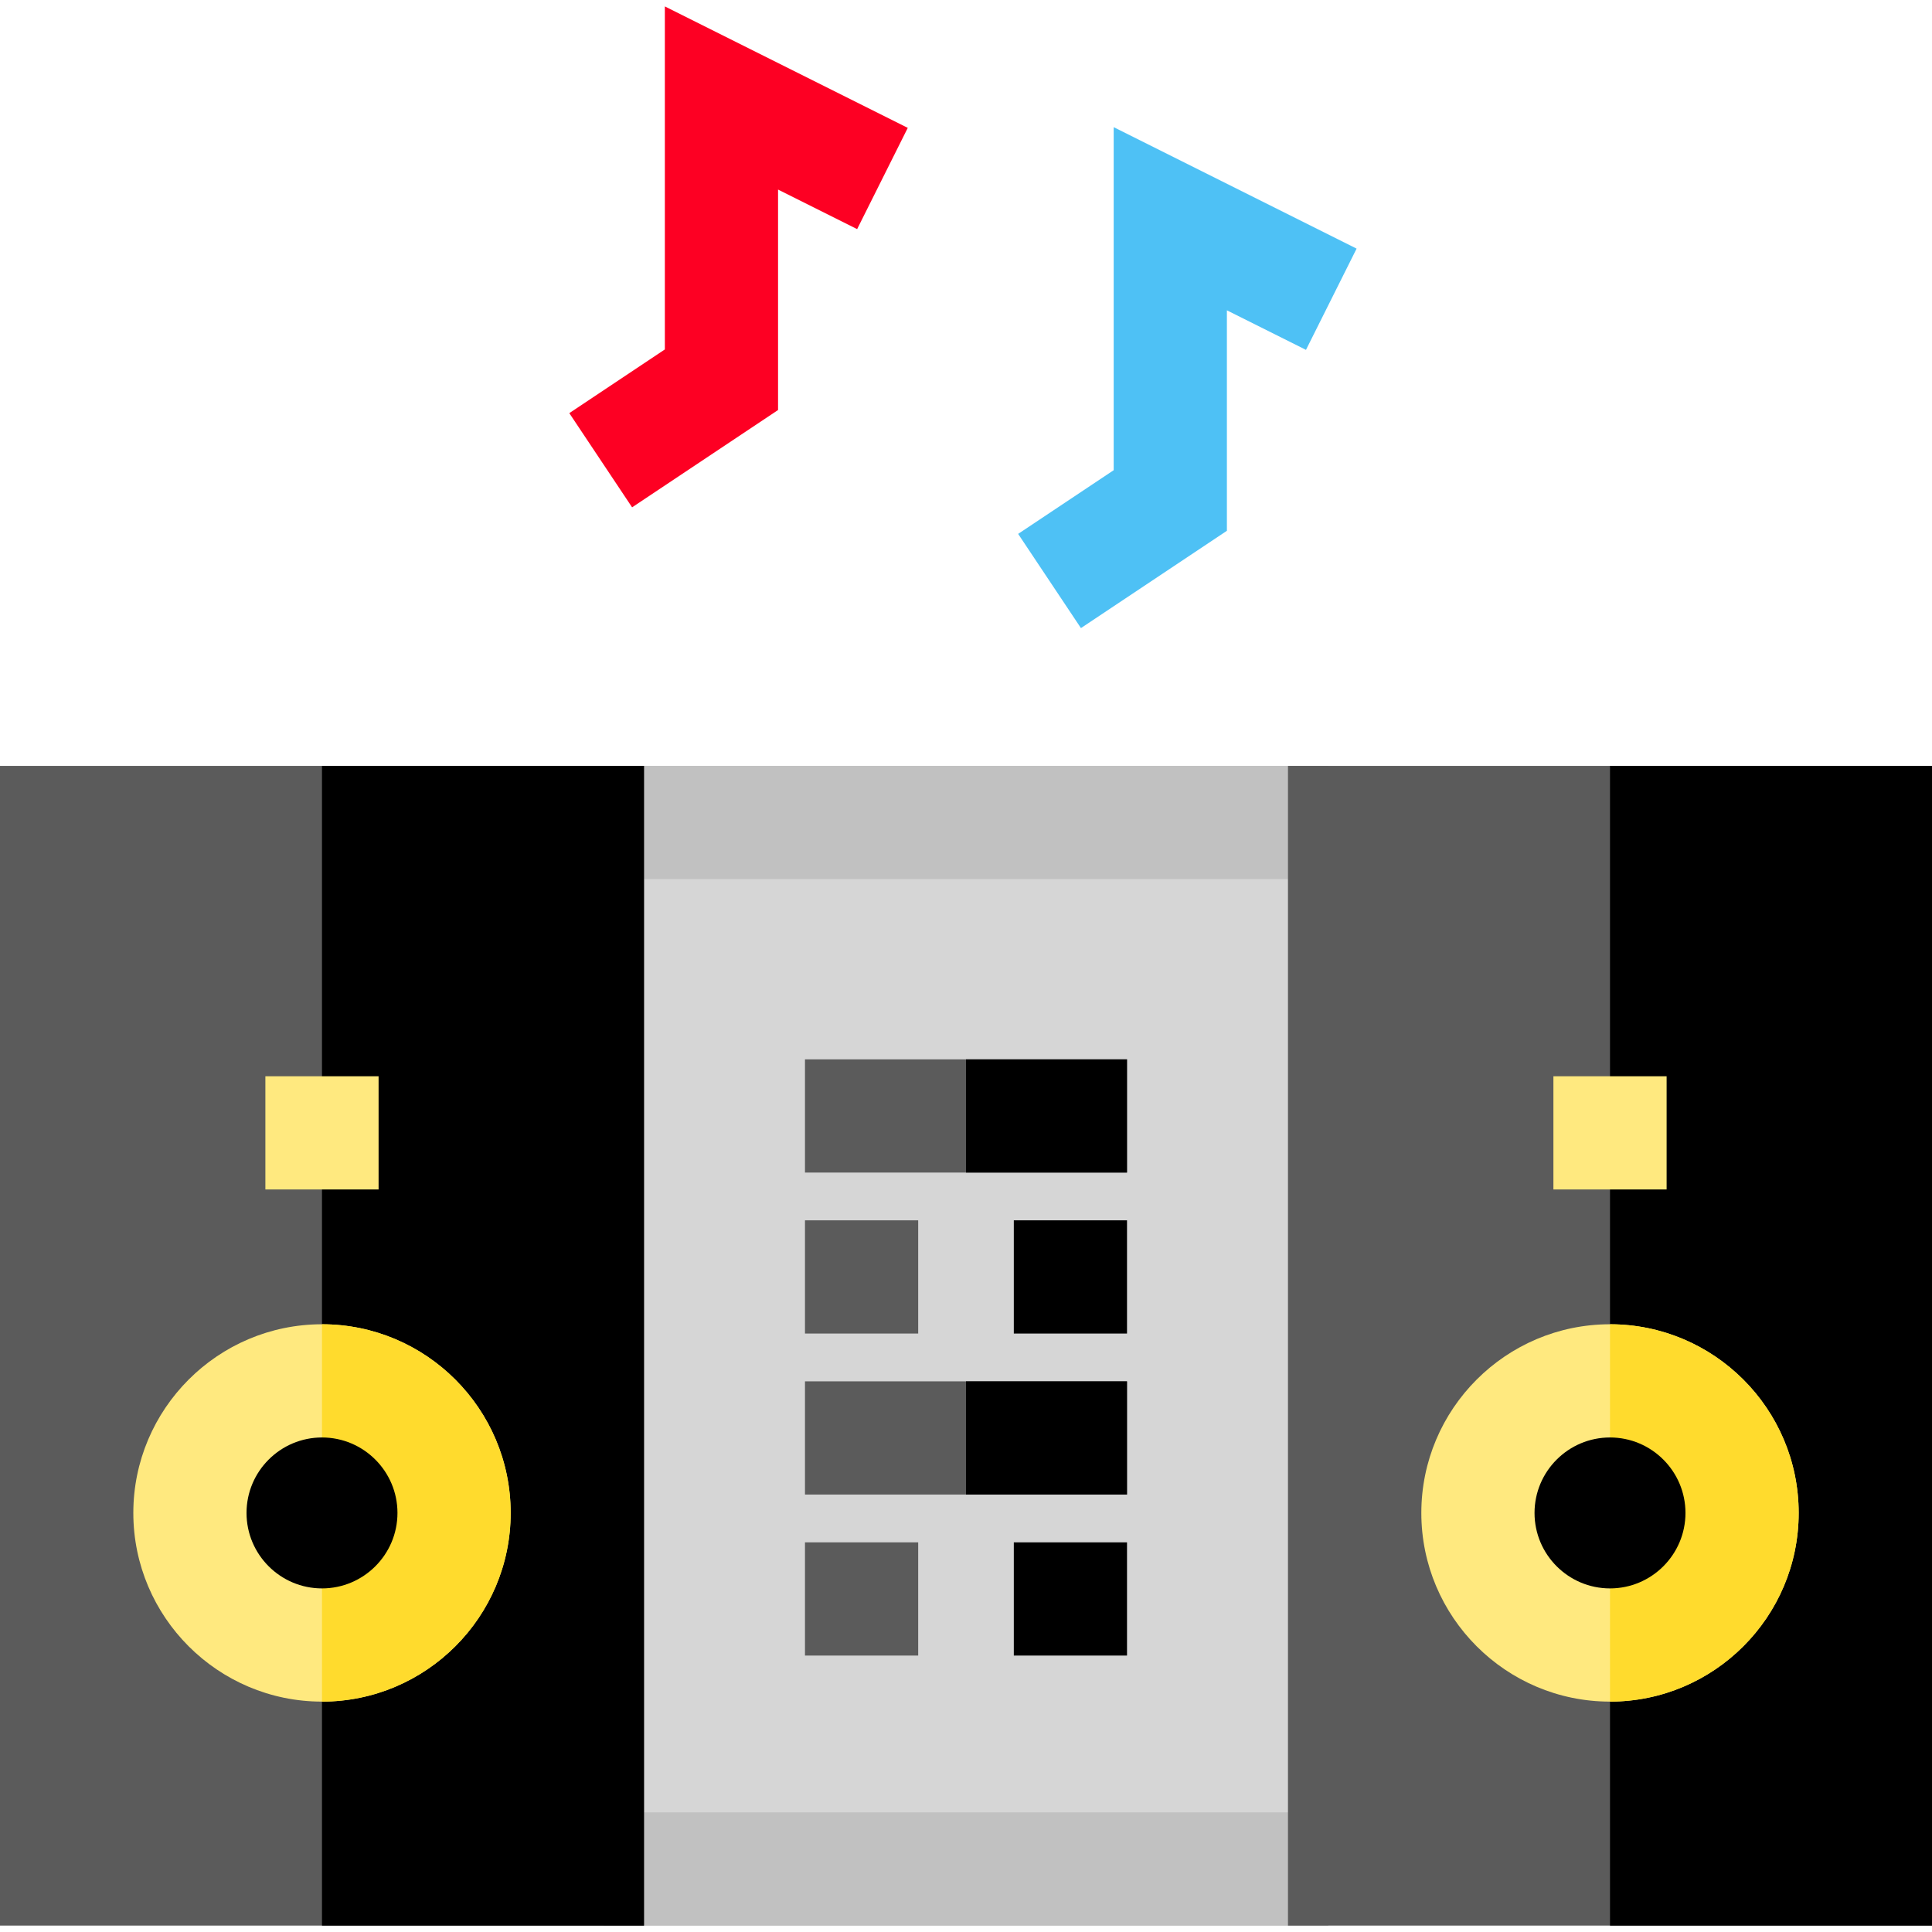 <?xml version="1.0" encoding="iso-8859-1"?>
<!-- Generator: Adobe Illustrator 19.0.0, SVG Export Plug-In . SVG Version: 6.00 Build 0)  -->
<svg version="1.1" id="Capa_1" xmlns="http://www.w3.org/2000/svg" xmlns:xlink="http://www.w3.org/1999/xlink" x="0px" y="0px"
	 viewBox="0 0 512 512" style="enable-background:new 0 0 512 512;" xml:space="preserve">
<polygon style="fill:#4EC1F5;" points="286.46,166.45 269.819,141.488 295.14,124.608 295.14,33.699 359.514,65.886 346.098,92.719 
	325.14,82.24 325.14,140.664 "/>
<polygon style="fill:#FD0023;" points="167.514,134.45 150.873,109.488 176.193,92.608 176.193,1.699 240.568,33.886 
	227.151,60.719 206.193,50.24 206.193,108.664 "/>
<rect x="160" y="202.971" style="fill:#D6D6D6;" width="192" height="307.33"/>
<g>
	<rect x="160" y="480.301" style="fill:#C1C1C1;" width="192" height="30"/>
	<rect x="160" y="202.971" style="fill:#C1C1C1;" width="192" height="30"/>
</g>
<rect x="341.33" y="202.971" style="fill:#5B5B5B;" width="170.67" height="307.33"/>
<rect x="426.67" y="202.971" width="85.33" height="307.33"/>
<rect y="202.971" style="fill:#5B5B5B;" width="170.67" height="307.33"/>
<rect x="85.33" y="202.971" width="85.33" height="307.33"/>
<path style="fill:#FFE97F;" d="M85.333,450.945c-27.57,0-50-22.43-50-50s22.43-50,50-50s50,22.43,50,50
	S112.903,450.945,85.333,450.945z"/>
<path style="fill:#FFDB2D;" d="M85.333,350.945c27.57,0,50,22.43,50,50s-22.43,50-50,50"/>
<path d="M85.333,380.945c-11.028,0-20,8.972-20,20s8.972,20,20,20s20-8.972,20-20S96.361,380.945,85.333,380.945z"/>
<g>
	<rect x="70.33" y="285.221" style="fill:#FFE97F;" width="30" height="30"/>
	<path style="fill:#FFE97F;" d="M426.667,450.945c-27.57,0-50-22.43-50-50s22.43-50,50-50s50,22.43,50,50
		S454.237,450.945,426.667,450.945z"/>
</g>
<path style="fill:#FFDB2D;" d="M426.667,350.945c27.57,0,50,22.43,50,50s-22.43,50-50,50"/>
<path d="M426.667,380.945c-11.028,0-20,8.972-20,20s8.972,20,20,20s20-8.972,20-20S437.694,380.945,426.667,380.945z"/>
<rect x="411.67" y="285.221" style="fill:#FFE97F;" width="30" height="30"/>
<g>
	<rect x="213.33" y="280.741" style="fill:#5B5B5B;" width="85.33" height="30"/>
	<rect x="213.33" y="323.401" style="fill:#5B5B5B;" width="30" height="30"/>
</g>
<rect x="268.67" y="323.401" width="30" height="30"/>
<g>
	<rect x="213.33" y="366.071" style="fill:#5B5B5B;" width="85.33" height="30"/>
	<rect x="213.33" y="408.741" style="fill:#5B5B5B;" width="30" height="30"/>
</g>
<rect x="268.67" y="408.741" width="30" height="30"/>
<rect x="256" y="366.071" width="42.667" height="30"/>
<rect x="256" y="280.741" width="42.667" height="30"/>
<g>
</g>
<g>
</g>
<g>
</g>
<g>
</g>
<g>
</g>
<g>
</g>
<g>
</g>
<g>
</g>
<g>
</g>
<g>
</g>
<g>
</g>
<g>
</g>
<g>
</g>
<g>
</g>
<g>
</g>
</svg>
